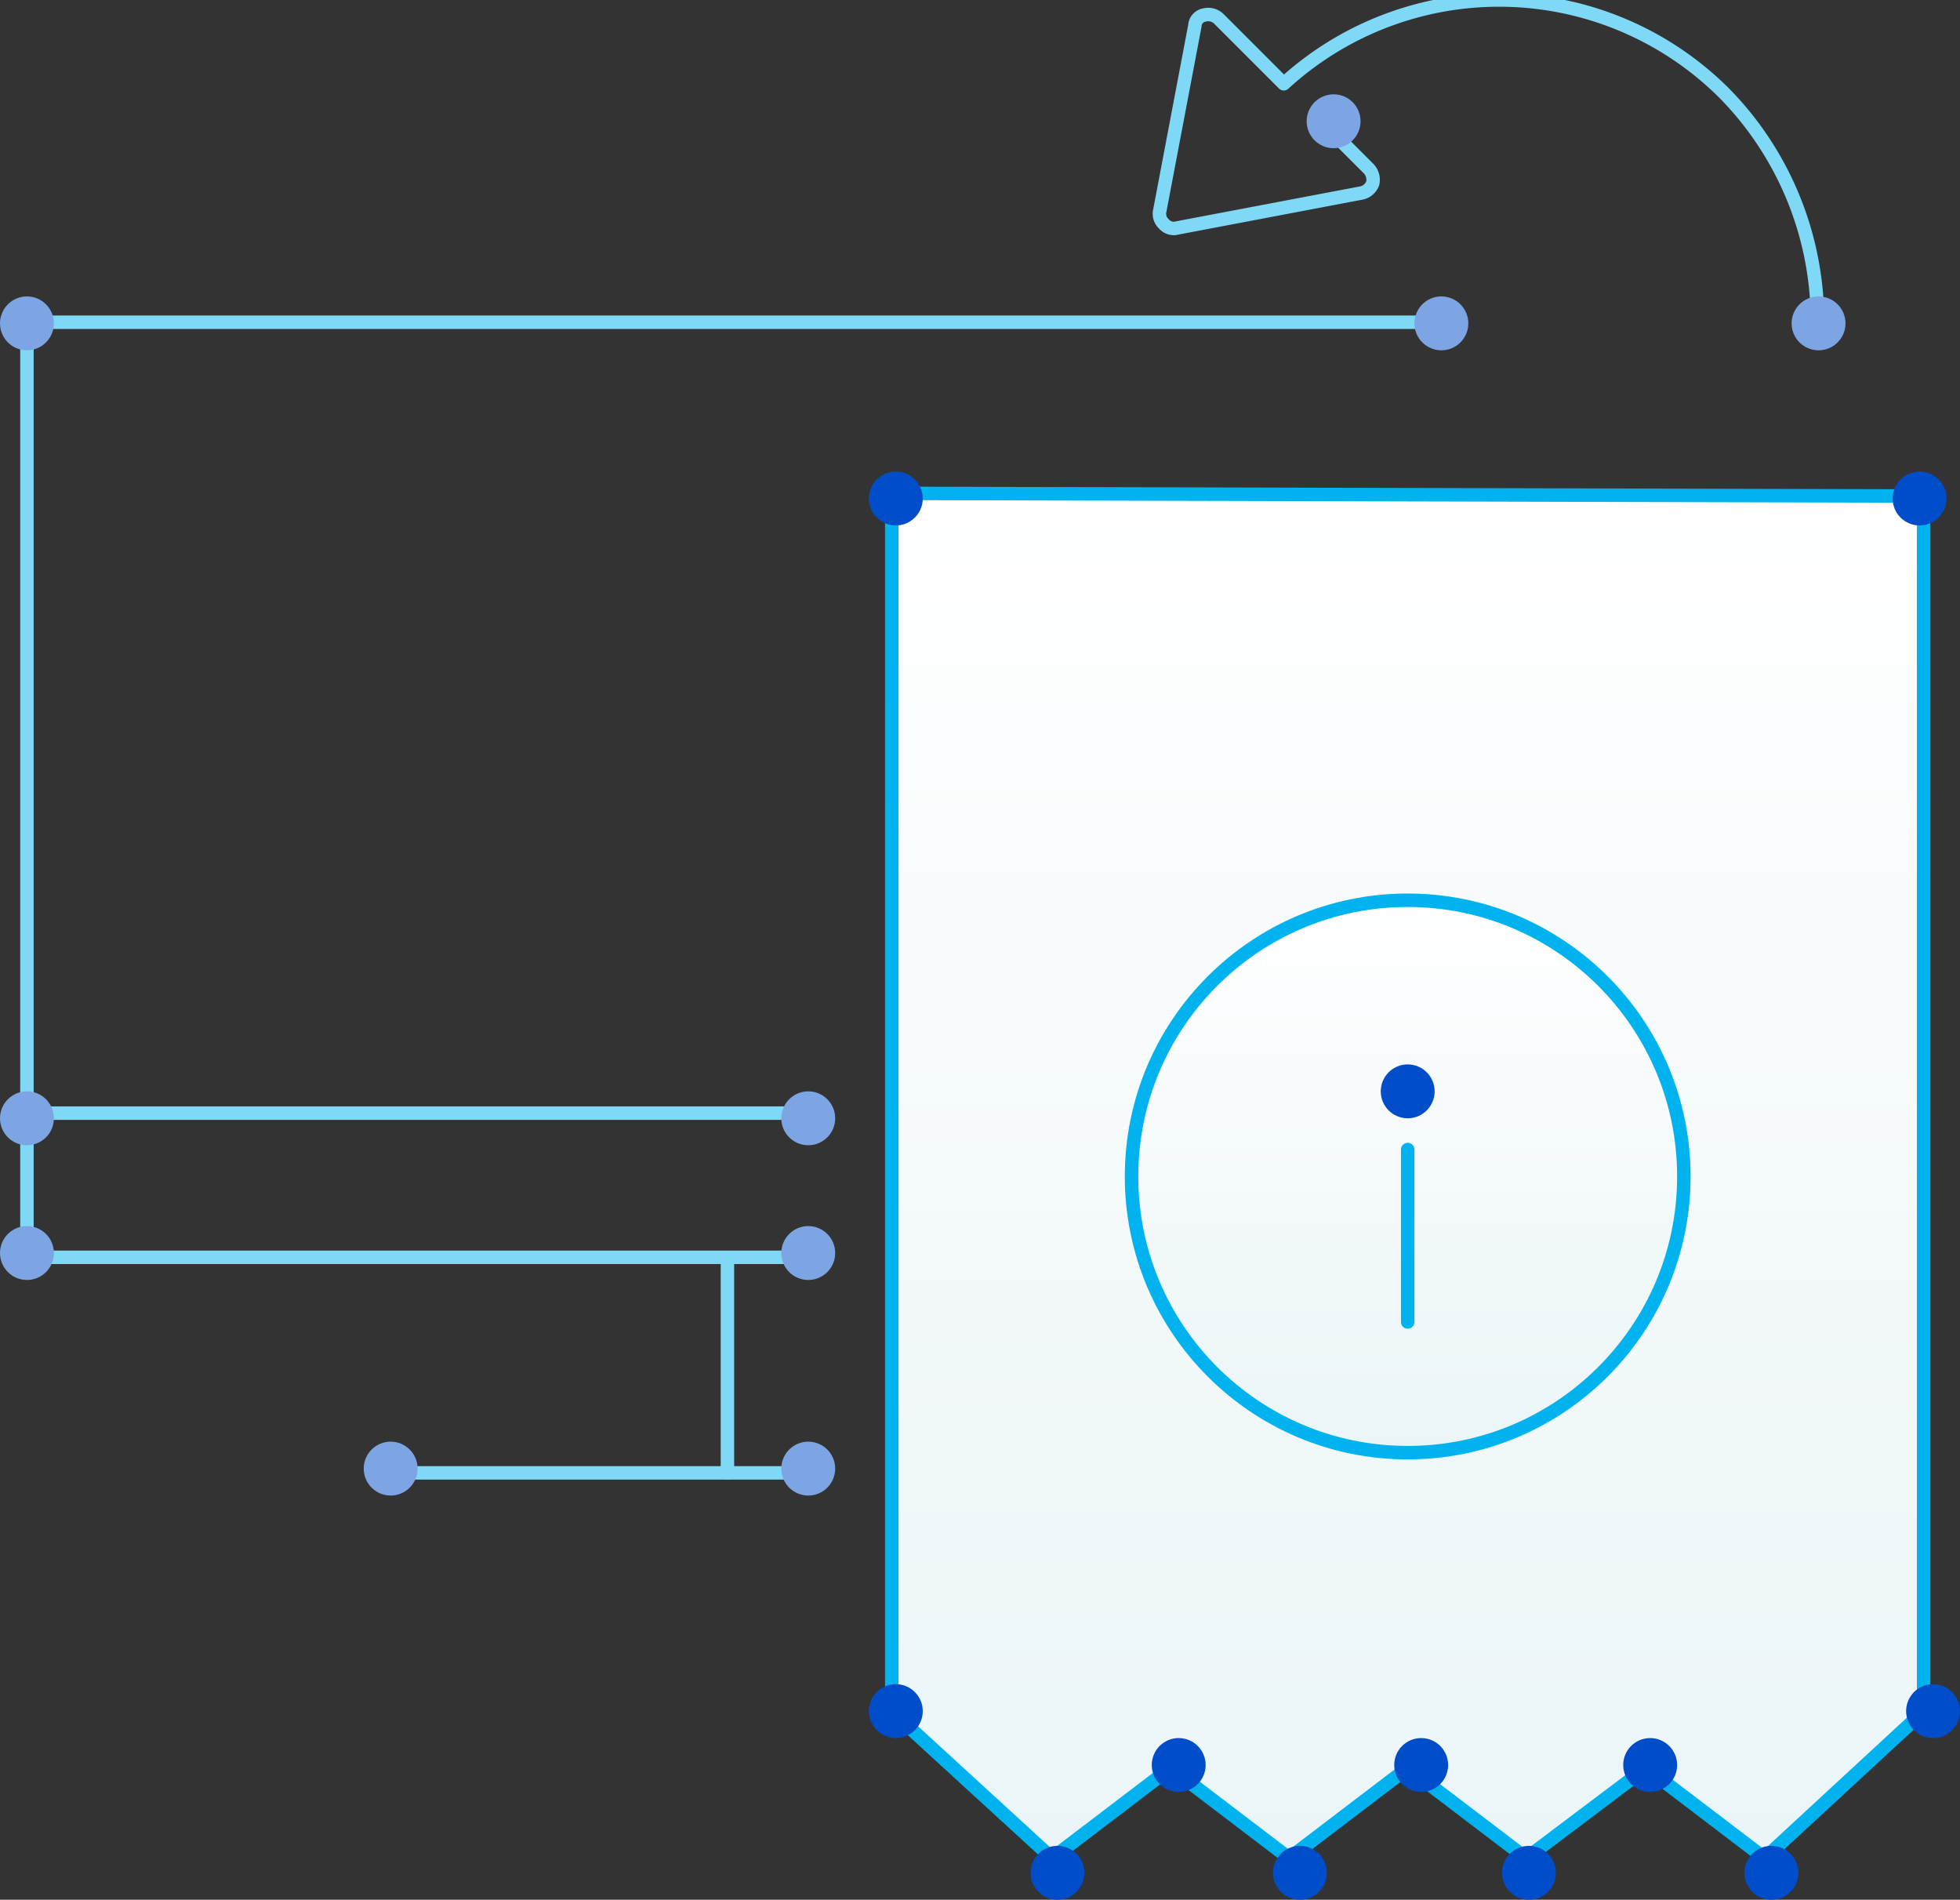 <svg xmlns="http://www.w3.org/2000/svg" xmlns:xlink="http://www.w3.org/1999/xlink" viewBox="0 0 145.5 141"><rect x="0" y="0" width="145.5" height="141" fill="#333333" stroke="none"/><defs><style>.a,.e,.f{fill:none;}.b{clip-path:url(#a);}.c,.d,.e{stroke:#00b3ef;}.c,.d,.e,.f{stroke-miterlimit:10;}.c,.d{fill:url(#b);}.d,.e,.f{stroke-linecap:round;stroke-linejoin:round;}.f{stroke:#7ed8f6;}.g{fill:#004dc9;}.h{fill:#7ea5e3;}</style><clipPath id="a"><rect class="a" width="145.5" height="141"/></clipPath><linearGradient id="b" x1="0.5" x2="0.5" y2="1" gradientUnits="objectBoundingBox"><stop offset="0" stop-color="#fff"/><stop offset="1" stop-color="#ebf5f8"/></linearGradient></defs><g class="b"><g transform="translate(-274.5 -7820)"><g transform="translate(276 7819.517)"><path class="c" d="M64.7,37.1v90.4l11.9,10.9,8.8-6.7,8.8,6.7,8.8-6.7,8.8,6.7,8.9-6.7,8.8,6.7,11.8-10.9V37.3Z"/><circle class="d" cx="20.5" cy="20.5" r="20.5" transform="translate(82.5 67.3)"/><line class="e" y2="12.8" transform="translate(103 85.8)"/><path class="f" d="M105.2,24.4H.5V93.8H58.8"/><path class="f" d="M27.8,109.8H52.5V94.4"/><line class="f" x1="5.8" transform="translate(52.5 109.8)"/><line class="f" x2="57.6" transform="translate(1.2 83.1)"/><path class="f" d="M133.4,23.4a24.1,24.1,0,0,0-6.9-16,23.656,23.656,0,0,0-32.7-.7L89,1.9a1.128,1.128,0,0,0-1.1-.3.849.849,0,0,0-.7.8L84.6,16.1a1.015,1.015,0,0,0,.3,1,.959.959,0,0,0,1,.3l13.7-2.6a1.143,1.143,0,0,0,.8-.7,1.191,1.191,0,0,0-.3-1.1l-2.8-2.8"/></g><circle class="g" cx="2" cy="2" r="2" transform="translate(339 7855)"/><circle class="g" cx="2" cy="2" r="2" transform="translate(415 7855)"/><circle class="g" cx="2" cy="2" r="2" transform="translate(377 7899)"/><circle class="g" cx="2" cy="2" r="2" transform="translate(339 7945)"/><circle class="g" cx="2" cy="2" r="2" transform="translate(351 7957)"/><circle class="g" cx="2" cy="2" r="2" transform="translate(369 7957)"/><circle class="g" cx="2" cy="2" r="2" transform="translate(386 7957)"/><circle class="g" cx="2" cy="2" r="2" transform="translate(404 7957)"/><circle class="g" cx="2" cy="2" r="2" transform="translate(360 7949)"/><circle class="g" cx="2" cy="2" r="2" transform="translate(378 7949)"/><circle class="g" cx="2" cy="2" r="2" transform="translate(395 7949)"/><circle class="g" cx="2" cy="2" r="2" transform="translate(416 7945)"/><circle class="h" cx="2" cy="2" r="2" transform="translate(274.5 7911)"/><circle class="h" cx="2" cy="2" r="2" transform="translate(274.5 7901)"/><circle class="h" cx="2" cy="2" r="2" transform="translate(274.5 7842)"/><circle class="h" cx="2" cy="2" r="2" transform="translate(379.5 7842)"/><circle class="h" cx="2" cy="2" r="2" transform="translate(407.5 7842)"/><circle class="h" cx="2" cy="2" r="2" transform="translate(371.5 7827)"/><circle class="h" cx="2" cy="2" r="2" transform="translate(332.5 7901)"/><circle class="h" cx="2" cy="2" r="2" transform="translate(332.5 7911)"/><circle class="h" cx="2" cy="2" r="2" transform="translate(332.5 7927)"/><circle class="h" cx="2" cy="2" r="2" transform="translate(301.5 7927)"/></g></g></svg>